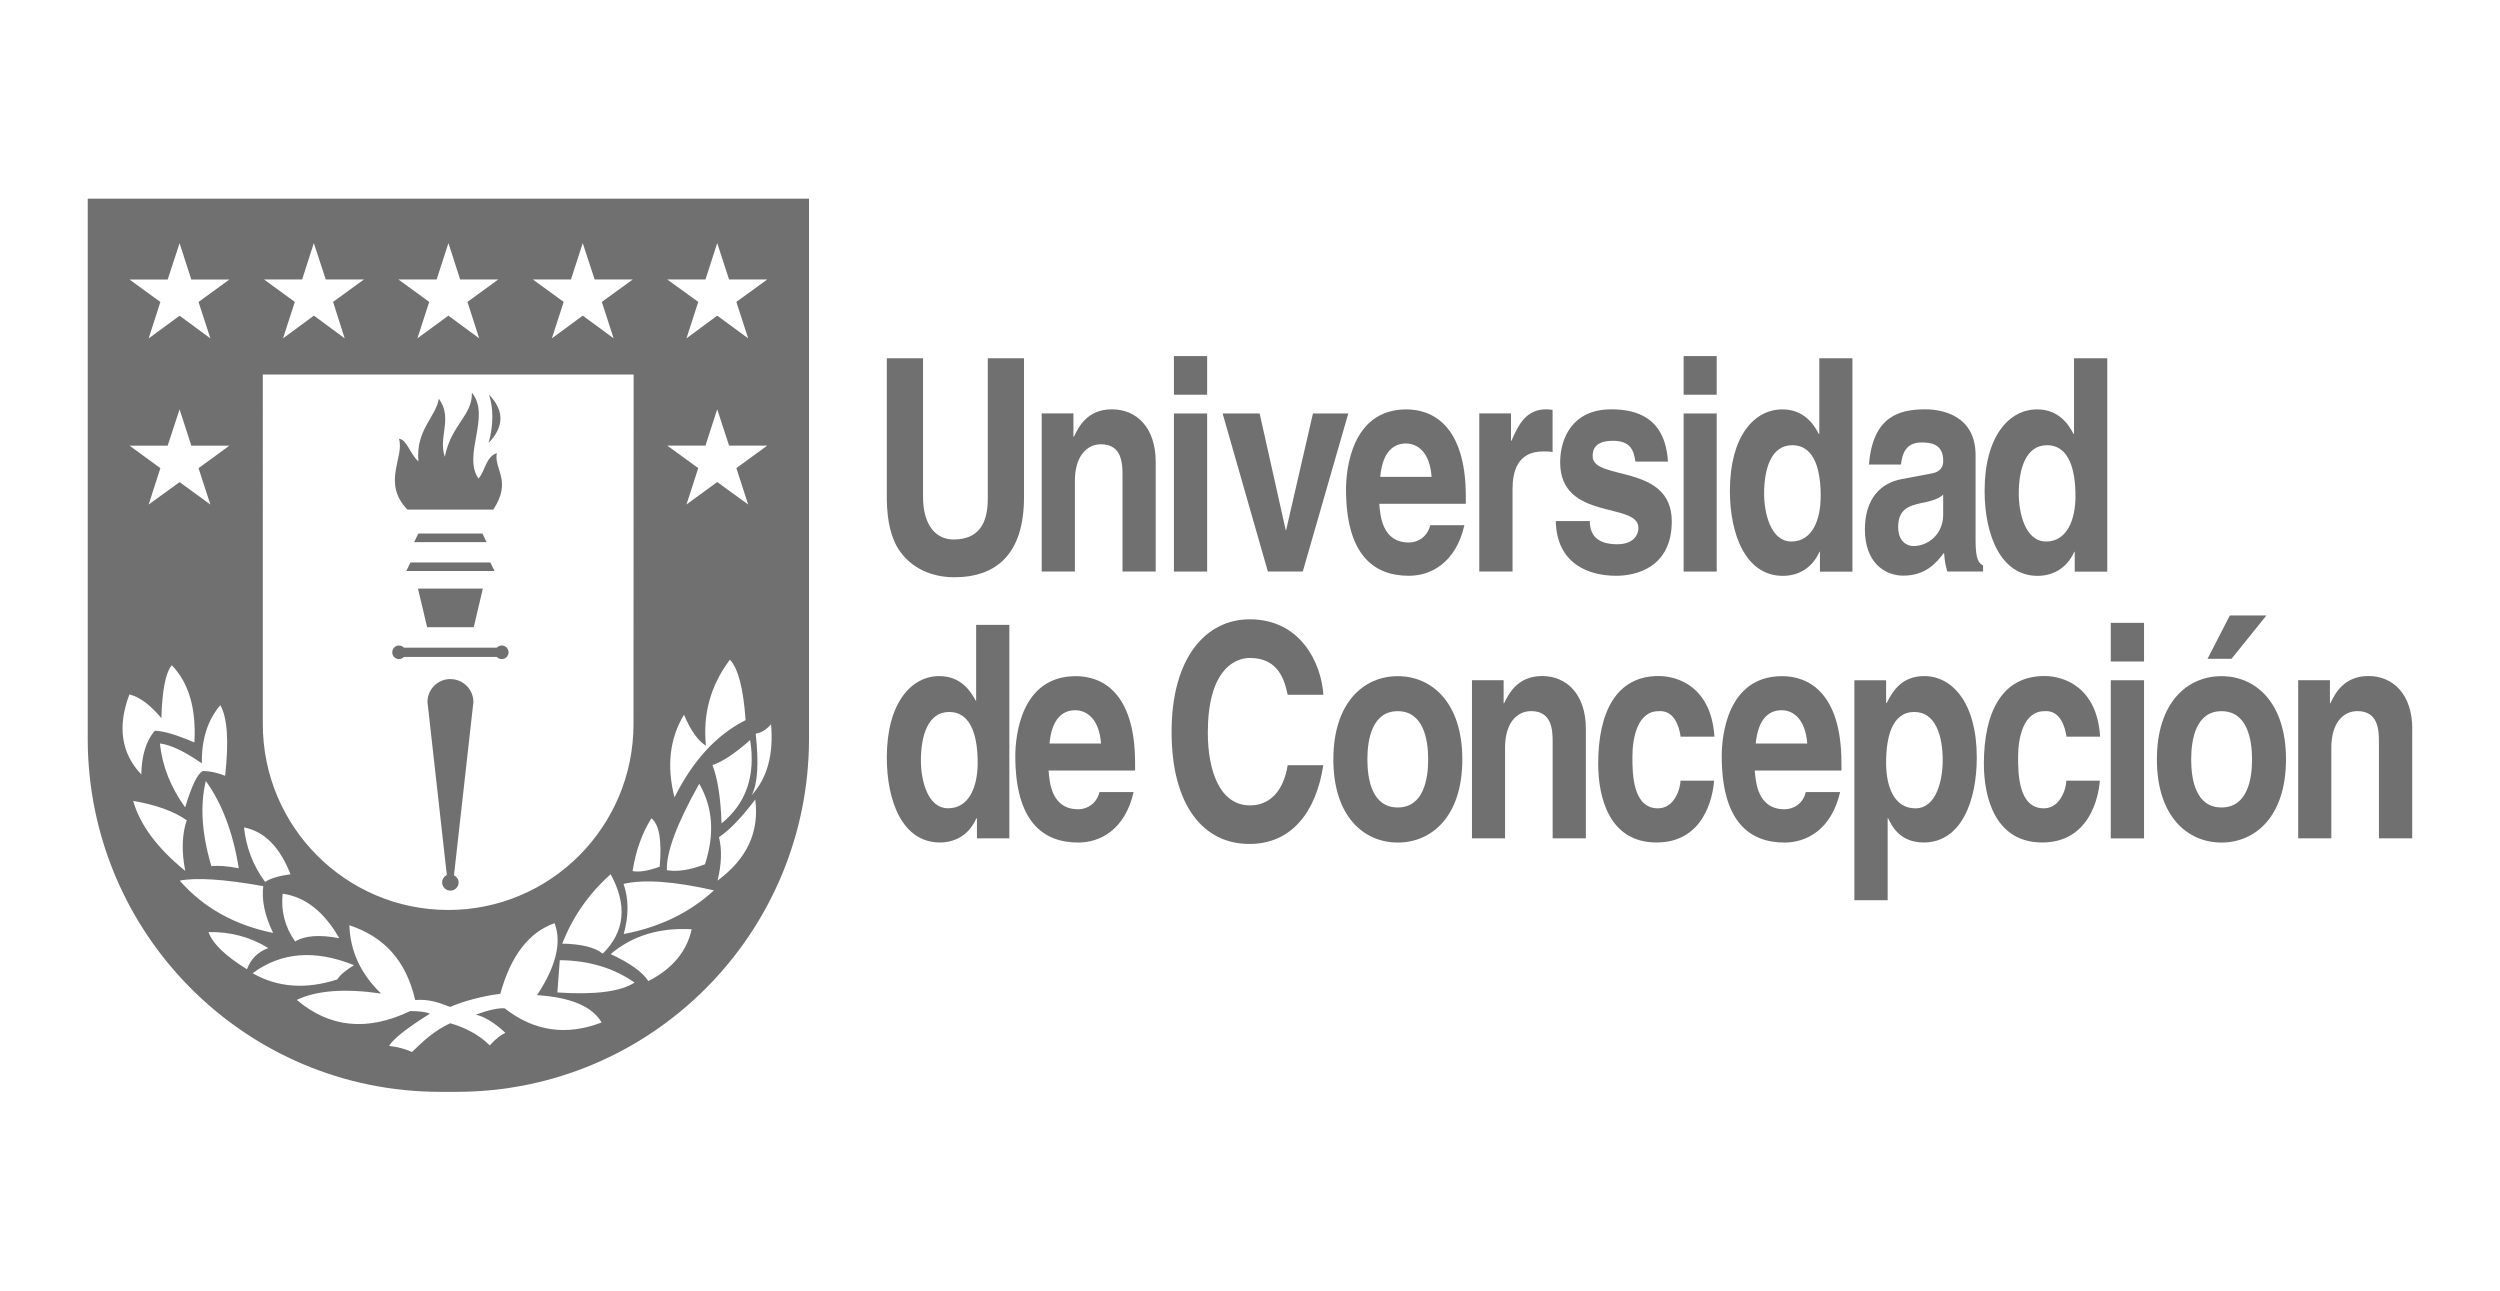 <?xml version="1.0" encoding="UTF-8"?><svg id="Capa_1" xmlns="http://www.w3.org/2000/svg" viewBox="0 0 373.36 192.73"><defs><style>.cls-1,.cls-2{fill:#707070;}.cls-2{fill-rule:evenodd;}</style></defs><path class="cls-1" d="M13.1,29.67V110.3c0,29.15,23.55,52.76,52.62,52.76h2.47c29.06,0,52.63-23.6,52.63-52.76V29.67H13.1ZM112.24,118.79c.9-1.63,1.11-4.69,.62-9.23,.81-.1,1.59-.58,2.29-1.4,.4,4.51-.56,8.05-2.91,10.62Zm-19.12,13.22c2.98-.72,7.51-.4,13.5,.96-3.63,3.34-8.11,5.51-13.47,6.52,.76-2.73,.76-5.24-.03-7.49Zm13.28-17.75c1.5-.49,3.37-1.74,5.63-3.74,.84,5.3-.58,9.45-4.27,12.45-.13-3.83-.59-6.73-1.36-8.71Zm2.6-15.74c1.23,1.27,2.02,4.28,2.35,9.03-4.35,2.19-7.87,6.03-10.62,11.53-1.19-4.69-.72-8.79,1.42-12.34,.98,2.33,2.07,3.88,3.28,4.63-.49-4.76,.71-9.05,3.58-12.85Zm-1.61,26.5c1.59-1.07,3.38-2.95,5.4-5.61,.64,4.83-1.24,8.87-5.63,12.1,.6-2.41,.68-4.57,.22-6.49Zm-2.03-83.28l1.75-5.43,1.77,5.43h5.7l-4.61,3.35,1.76,5.44-4.62-3.39-4.59,3.39,1.76-5.44-4.63-3.35h5.71Zm0,24.81l1.75-5.43,1.77,5.43h5.7l-4.61,3.36,1.76,5.43-4.62-3.35-4.59,3.35,1.76-5.43-4.63-3.36h5.71Zm-.93,50.5c2.04,3.53,2.32,7.54,.85,12.03-2.25,.86-4.14,1.15-5.69,.88-.09-2.73,1.55-7.06,4.84-12.91Zm-5.92,12.39c-1.72,.62-3.08,.85-4.04,.65,.48-3.04,1.42-5.66,2.81-7.88,1.16,.89,1.59,3.29,1.24,7.23Zm-13.24-87.7l1.76-5.43,1.78,5.43h5.69l-4.62,3.35,1.76,5.44-4.61-3.39-4.61,3.39,1.76-5.44-4.6-3.35h5.68Zm-20.06,0l1.76-5.43,1.75,5.43h5.69l-4.6,3.35,1.75,5.44-4.6-3.39-4.62,3.39,1.76-5.44-4.6-3.35h5.7Zm-20.09,0l1.75-5.43,1.78,5.43h5.7l-4.61,3.35,1.74,5.44-4.6-3.39-4.61,3.39,1.76-5.44-4.6-3.35h5.7Zm-5.87,14.2h55.38l-.02,52.2c0,15.33-12.39,27.76-27.67,27.76s-27.69-12.43-27.69-27.76V55.93Zm50.77,86.49c-1.2-.97-3.23-1.45-6.05-1.5,1.55-3.99,3.95-7.45,7.23-10.37,2.52,4.63,2.12,8.59-1.19,11.87Zm-39.35-2.31c-2.93-.56-5.14-.41-6.59,.49-1.53-2.17-2.14-4.55-1.87-7.14,3.37,.47,6.19,2.68,8.46,6.65Zm-7.3-9.55c-1.77,.24-3.02,.63-3.78,1.14-1.77-2.4-2.82-5.1-3.15-8.14,3.03,.59,5.34,2.9,6.94,6.99Zm-15.48-8.07c-.72,2.09-.79,4.62-.23,7.56-4.18-3.4-6.77-6.89-7.77-10.45,3.43,.59,6.1,1.56,8,2.89Zm-4.02-11.47c1.62,.2,3.71,1.19,6.28,2.98-.07-3.57,.86-6.46,2.75-8.7,1.06,1.86,1.3,5.39,.72,10.55-1.17-.47-2.28-.71-3.33-.71-.8,.39-1.67,2.21-2.64,5.43-2.17-3.02-3.42-6.2-3.77-9.54Zm15.45,21.31c-.27,2.07,.21,4.4,1.47,6.99-5.76-1.17-10.41-3.78-13.95-7.81,2.47-.49,6.62-.22,12.49,.82Zm-7.75-2.98c-1.44-4.84-1.72-9.09-.83-12.72,2.39,3.3,4.05,7.64,4.92,13.03-1.71-.33-3.08-.43-4.09-.31Zm-6.53-87.61l1.78-5.43,1.75,5.43h5.68l-4.6,3.35,1.77,5.44-4.6-3.39-4.62,3.39,1.75-5.44-4.6-3.35h5.69Zm0,24.81l1.78-5.43,1.75,5.43h5.68l-4.6,3.36,1.77,5.43-4.6-3.35-4.62,3.35,1.75-5.43-4.6-3.36h5.69Zm-5.72,37.14c1.57,.41,3.15,1.59,4.78,3.56,.12-4.18,.63-6.82,1.56-7.91,2.54,2.64,3.66,6.47,3.37,11.53-2.74-1.17-4.74-1.75-5.92-1.74-1.32,1.55-1.95,3.72-2.01,6.52-3-3.16-3.59-7.14-1.77-11.97Zm11.82,35.5c3.26-.06,6.24,.73,8.93,2.39-1.55,.56-2.6,1.61-3.19,3.16-3.22-1.98-5.14-3.85-5.74-5.55Zm21.73,4.94c-1.31,.81-2.14,1.52-2.49,2.13-4.69,1.52-8.91,1.21-12.65-.92,4.26-3.16,9.29-3.56,15.14-1.21Zm22.53,6.45c-.97-.08-2.42,.25-4.35,.94,1.33,.31,2.82,1.22,4.42,2.72-.75,.35-1.52,.97-2.33,1.88-1.66-1.71-4.05-2.8-5.91-3.31-2.42,1.14-3.9,2.55-5.7,4.29-1.02-.46-2.15-.77-3.42-.91,.62-1.05,2.63-2.65,6.09-4.81-.58-.26-1.56-.39-2.95-.39-6.36,3.06-12.01,2.5-16.93-1.67,2.98-1.42,7.17-1.73,12.6-.95-3.05-2.92-4.62-6.33-4.74-10.2,5.18,1.73,8.46,5.25,9.82,11.16,2.24-.14,3.57,.42,5.24,1.04,1.76-.8,4.91-1.66,7.48-1.96,1.56-5.69,4.28-9.2,8.1-10.55,1.1,2.88,.22,6.46-2.62,10.75,5.04,.32,8.26,1.69,9.65,4.08-5.27,2.02-10.08,1.33-14.45-2.09Zm7.84-2.37l.36-4.82c4.3,.04,8.04,1.15,11.17,3.34-2.08,1.36-5.92,1.85-11.53,1.48Zm7.96-5.73c3.23-2.74,7.25-3.98,12.1-3.71-.74,3.33-2.89,5.91-6.47,7.74-.89-1.37-2.78-2.71-5.63-4.03Z"/><path class="cls-1" d="M60.88,76.11h12.79c2.85-4.35,.07-6,.52-8.44-1.64,.54-1.75,2.74-2.73,3.8-2.44-3.51,1.91-9.32-.99-12.83,.12,3.39-3.1,4.79-4.04,9.58-1.03-2.97,1.25-5.72-.89-8.68-.43,2.73-3.49,4.69-3.05,9.37-1.22-1.06-1.76-3.33-2.91-3.38,.88,2.69-2.62,6.59,1.28,10.59"/><path class="cls-1" d="M73.03,58.93c.68,2.13,.68,4.55-.06,7.22,2.34-2.42,2.36-4.83,.06-7.22"/><polygon class="cls-1" points="62.47 79.68 61.85 80.96 72.67 80.96 72.05 79.68 62.47 79.68"/><polygon class="cls-1" points="73.23 84 61.3 84 60.67 85.28 73.86 85.28 73.23 84"/><polygon class="cls-1" points="70.75 93.67 72.11 87.9 62.42 87.9 63.79 93.67 70.75 93.67"/><path class="cls-1" d="M59.58,98.43c.29,0,.55-.12,.74-.32h13.87c.21,.21,.45,.32,.76,.32,.55,0,1-.46,1-1.01s-.45-1.02-1-1.02c-.3,0-.55,.13-.76,.32h-13.87c-.19-.19-.45-.32-.74-.32-.56,0-1,.46-1,1.02s.44,1.01,1,1.01"/><path class="cls-1" d="M67.26,101.41c-1.89,0-3.42,1.54-3.42,3.43l2.89,25.84c-.4,.18-.7,.62-.7,1.09,0,.69,.54,1.24,1.23,1.24s1.23-.54,1.23-1.24c0-.46-.3-.86-.69-1.05l2.9-25.87c0-1.89-1.53-3.43-3.43-3.43"/><path class="cls-2" d="M152.93,53.5h-5.41v20.99c0,3.87-1.5,6.08-5.12,6.08-2.49,0-4.55-1.95-4.55-6.38v-20.69h-5.41v21.13c.06,3.19,.6,5.77,1.97,7.72,2.27,3.16,5.75,3.86,8.09,3.86,6.42,0,10.43-3.59,10.43-11.97v-20.74Z"/><path class="cls-2" d="M172.6,69.02c0-5.19-2.86-7.89-6.55-7.89s-4.98,2.65-5.66,4.08h-.08v-3.47h-4.74v23.61h4.96v-13.54c0-3.59,1.7-5.46,3.9-5.46,3.14,0,3.21,2.92,3.21,4.65v14.35h4.96v-16.34Z"/><path class="cls-2" d="M175.32,85.36h4.96v-23.61h-4.96v23.61Zm4.96-32.18h-4.96v5.77h4.96v-5.77Z"/><polygon class="cls-2" points="201.36 61.75 196.08 61.75 192.08 79.15 192.01 79.15 188.12 61.75 182.59 61.75 189.35 85.36 194.56 85.36 201.36 61.75"/><path class="cls-2" d="M213.59,78.44c-.38,1.69-1.81,2.58-3.17,2.58-4.01,0-4.29-3.99-4.43-5.78h12.92v-1.1c0-10.77-5.14-13-8.87-13-8.24,0-9.02,9.09-9.02,11.93,0,9.73,4.08,12.92,9.4,12.92,3.21,0,6.98-1.87,8.28-7.55h-5.11Zm-7.46-7.22c.28-3.11,1.52-4.99,3.85-4.99,1.6,0,3.56,1.17,3.82,4.99h-7.68Z"/><path class="cls-2" d="M220.92,85.36h4.97v-12.3c0-2.61,.71-5.64,4.56-5.64,.46,0,.99,0,1.42,.09v-6.3c-.33-.05-.64-.08-.96-.08-3.01,0-4.15,2.31-5.18,4.7h-.07v-4.09h-4.74v23.61Z"/><path class="cls-2" d="M249.1,68.95c-.4-6.67-4.78-7.82-8.47-7.82-5.88,0-7.63,4.44-7.63,7.91,0,8.82,11.69,5.86,11.69,9.8,0,.89-.59,2.44-3.16,2.44-3.1,0-4.1-1.47-4.1-3.46h-5.08c.12,6.3,4.78,8.17,9.03,8.17,2.97,0,8.29-1.25,8.29-8.13,0-8.7-11.82-5.99-11.82-9.72,0-1.02,.36-2.31,3.06-2.31s3.11,1.6,3.33,3.11h4.85Z"/><path class="cls-2" d="M251.44,85.36h4.94v-23.61h-4.94v23.61Zm4.94-32.18h-4.94v5.77h4.94v-5.77Z"/><path class="cls-2" d="M276.65,53.5h-4.95v11.31h-.07c-.77-1.5-2.27-3.67-5.46-3.67-4.16,0-7.82,3.98-7.82,12.16,0,6.48,2.33,12.7,7.91,12.7,2.08,0,4.27-.94,5.47-3.59h.07v2.97h4.85v-31.86Zm-13.19,20.23c0-3.72,1.05-7.24,4.19-7.24,3.41,0,4.26,3.83,4.26,7.6,0,3.49-1.23,6.78-4.37,6.78s-4.08-4.34-4.08-7.14"/><path class="cls-2" d="M295.04,67.97c0-5.82-4.84-6.84-7.49-6.84-3.87,0-7.87,1.01-8.43,8.25h4.78c.15-1.37,.58-3.3,3.05-3.3,1.27,0,3.26,.13,3.26,2.75,0,1.34-.96,1.75-1.75,1.88l-4.45,.84c-3.16,.58-5.5,2.93-5.5,7.54,0,4.88,2.93,6.88,5.73,6.88,3.38,0,4.97-1.95,6.09-3.42,.12,1.33,.17,1.69,.48,2.8h5.35v-.92c-.63-.28-1.12-.89-1.12-3.68v-12.79Zm-4.84,8.91c0,2.89-2.23,4.67-4.44,4.67-.95,0-2.28-.67-2.28-2.84,0-2.58,1.5-3.15,3.36-3.56,2.04-.39,2.87-.8,3.36-1.28v3.02Z"/><path class="cls-2" d="M314.71,53.5h-4.97v11.31h-.07c-.77-1.5-2.26-3.67-5.44-3.67-4.16,0-7.84,3.98-7.84,12.16,0,6.48,2.34,12.7,7.92,12.7,2.06,0,4.27-.94,5.47-3.59h.07v2.97h4.86v-31.86Zm-13.22,20.23c0-3.72,1.06-7.24,4.21-7.24,3.39,0,4.26,3.83,4.26,7.6,0,3.49-1.24,6.78-4.39,6.78s-4.08-4.34-4.08-7.14"/><path class="cls-2" d="M150.75,93.32h-4.97v11.32h-.06c-.79-1.5-2.27-3.67-5.45-3.67-4.16,0-7.83,3.99-7.83,12.16,0,6.48,2.31,12.69,7.93,12.69,2.06,0,4.25-.93,5.44-3.6h.09v2.98h4.84v-31.89Zm-13.22,20.25c0-3.72,1.07-7.24,4.21-7.24,3.41,0,4.27,3.84,4.27,7.6,0,3.51-1.25,6.78-4.41,6.78s-4.07-4.35-4.07-7.15"/><path class="cls-2" d="M164.2,118.29c-.4,1.69-1.8,2.57-3.16,2.57-4.02,0-4.3-4.01-4.44-5.78h12.92v-1.1c0-10.79-5.12-13-8.85-13-8.27,0-9.04,9.08-9.04,11.93,0,9.73,4.09,12.92,9.4,12.92,3.22,0,6.97-1.86,8.27-7.54h-5.11Zm-7.46-7.25c.28-3.11,1.52-4.97,3.85-4.97,1.58,0,3.56,1.15,3.84,4.97h-7.69Z"/><path class="cls-2" d="M197.64,103.76c-.3-4.69-3.37-11.27-10.99-11.27-6.54,0-11.68,5.68-11.68,16.81s4.84,16.74,11.62,16.74c6.35,0,9.97-4.83,11.04-11.76h-5.32c-.64,3.9-2.68,6-5.63,6-4.5,0-6.3-5.15-6.3-10.88,0-9.02,3.75-11.14,6.3-11.14,4.4,0,5.21,3.6,5.63,5.5h5.32Z"/><path class="cls-2" d="M218.39,113.41c0-8.52-4.59-12.43-9.64-12.43s-9.62,3.9-9.62,12.43,4.55,12.42,9.62,12.42,9.64-3.9,9.64-12.42m-5.1,0c0,3.01-.72,7.18-4.55,7.18s-4.53-4.18-4.53-7.18,.72-7.2,4.53-7.2,4.55,4.18,4.55,7.2"/><path class="cls-2" d="M236.84,108.86c0-5.18-2.87-7.9-6.54-7.9s-5.01,2.68-5.67,4.08h-.07v-3.46h-4.73v23.62h4.94v-13.54c0-3.6,1.7-5.46,3.9-5.46,3.15,0,3.21,2.93,3.21,4.65v14.35h4.96v-16.35Z"/><path class="cls-2" d="M250.97,116.59c0,1.1-.85,4.13-3.37,4.13-3.74,0-3.81-5.1-3.81-7.68,0-2.91,.79-6.83,3.91-6.83,2.31-.18,3.09,2.25,3.29,3.81h5.05c-.47-7.36-5.37-9.06-8.34-9.06-6.37,0-9.02,5.46-9.02,13.1,0,4.98,1.61,11.76,8.71,11.76s8.42-6.79,8.6-9.23h-5.03Z"/><path class="cls-2" d="M269.68,118.29c-.38,1.69-1.79,2.57-3.17,2.57-4,0-4.3-4.01-4.45-5.78h12.95v-1.1c0-10.79-5.16-13-8.85-13-8.28,0-9.03,9.08-9.03,11.93,0,9.73,4.07,12.92,9.39,12.92,3.21,0,6.98-1.86,8.29-7.54h-5.12Zm-7.47-7.25c.3-3.11,1.53-4.97,3.87-4.97,1.6,0,3.53,1.15,3.82,4.97h-7.69Z"/><path class="cls-2" d="M281.68,113.93c0-3.76,.82-7.6,4.22-7.6,3.15,0,4.23,3.52,4.23,7.24,0,2.8-.88,7.15-4.08,7.15s-4.37-3.28-4.37-6.78m0-12.35h-4.74v32.85h4.97v-12.25h.07c.59,1.28,1.83,3.63,5.32,3.63,5.6,0,7.92-6.21,7.92-12.69,0-8.17-3.67-12.16-7.84-12.16-3.31,0-4.69,2.17-5.62,4.03h-.08v-3.42Z"/><path class="cls-2" d="M308.59,116.59c0,1.1-.86,4.13-3.36,4.13-3.77,0-3.84-5.1-3.84-7.68,0-2.91,.82-6.83,3.94-6.83,2.31-.18,3.06,2.25,3.29,3.81h5.02c-.45-7.36-5.35-9.06-8.32-9.06-6.38,0-9.04,5.46-9.04,13.1,0,4.98,1.65,11.76,8.71,11.76s8.43-6.79,8.61-9.23h-5.02Z"/><path class="cls-2" d="M315.23,125.21h4.97v-23.62h-4.97v23.62Zm4.97-32.19h-4.97v5.77h4.97v-5.77Z"/><path class="cls-2" d="M338.47,91.92h-5.46l-3.33,6.47h3.58l5.21-6.47Zm2.93,21.49c0-8.52-4.56-12.43-9.64-12.43s-9.64,3.9-9.64,12.43,4.58,12.42,9.64,12.42,9.64-3.9,9.64-12.42m-5.07,0c0,3.01-.71,7.18-4.56,7.18s-4.53-4.18-4.53-7.18,.71-7.2,4.53-7.2,4.56,4.18,4.56,7.2"/><path class="cls-2" d="M360.26,108.86c0-5.18-2.87-7.9-6.56-7.9s-5.01,2.68-5.67,4.08h-.07v-3.46h-4.74v23.62h4.95v-13.54c0-3.6,1.7-5.46,3.9-5.46,3.15,0,3.21,2.93,3.21,4.65v14.35h4.97v-16.35Z"/></svg>